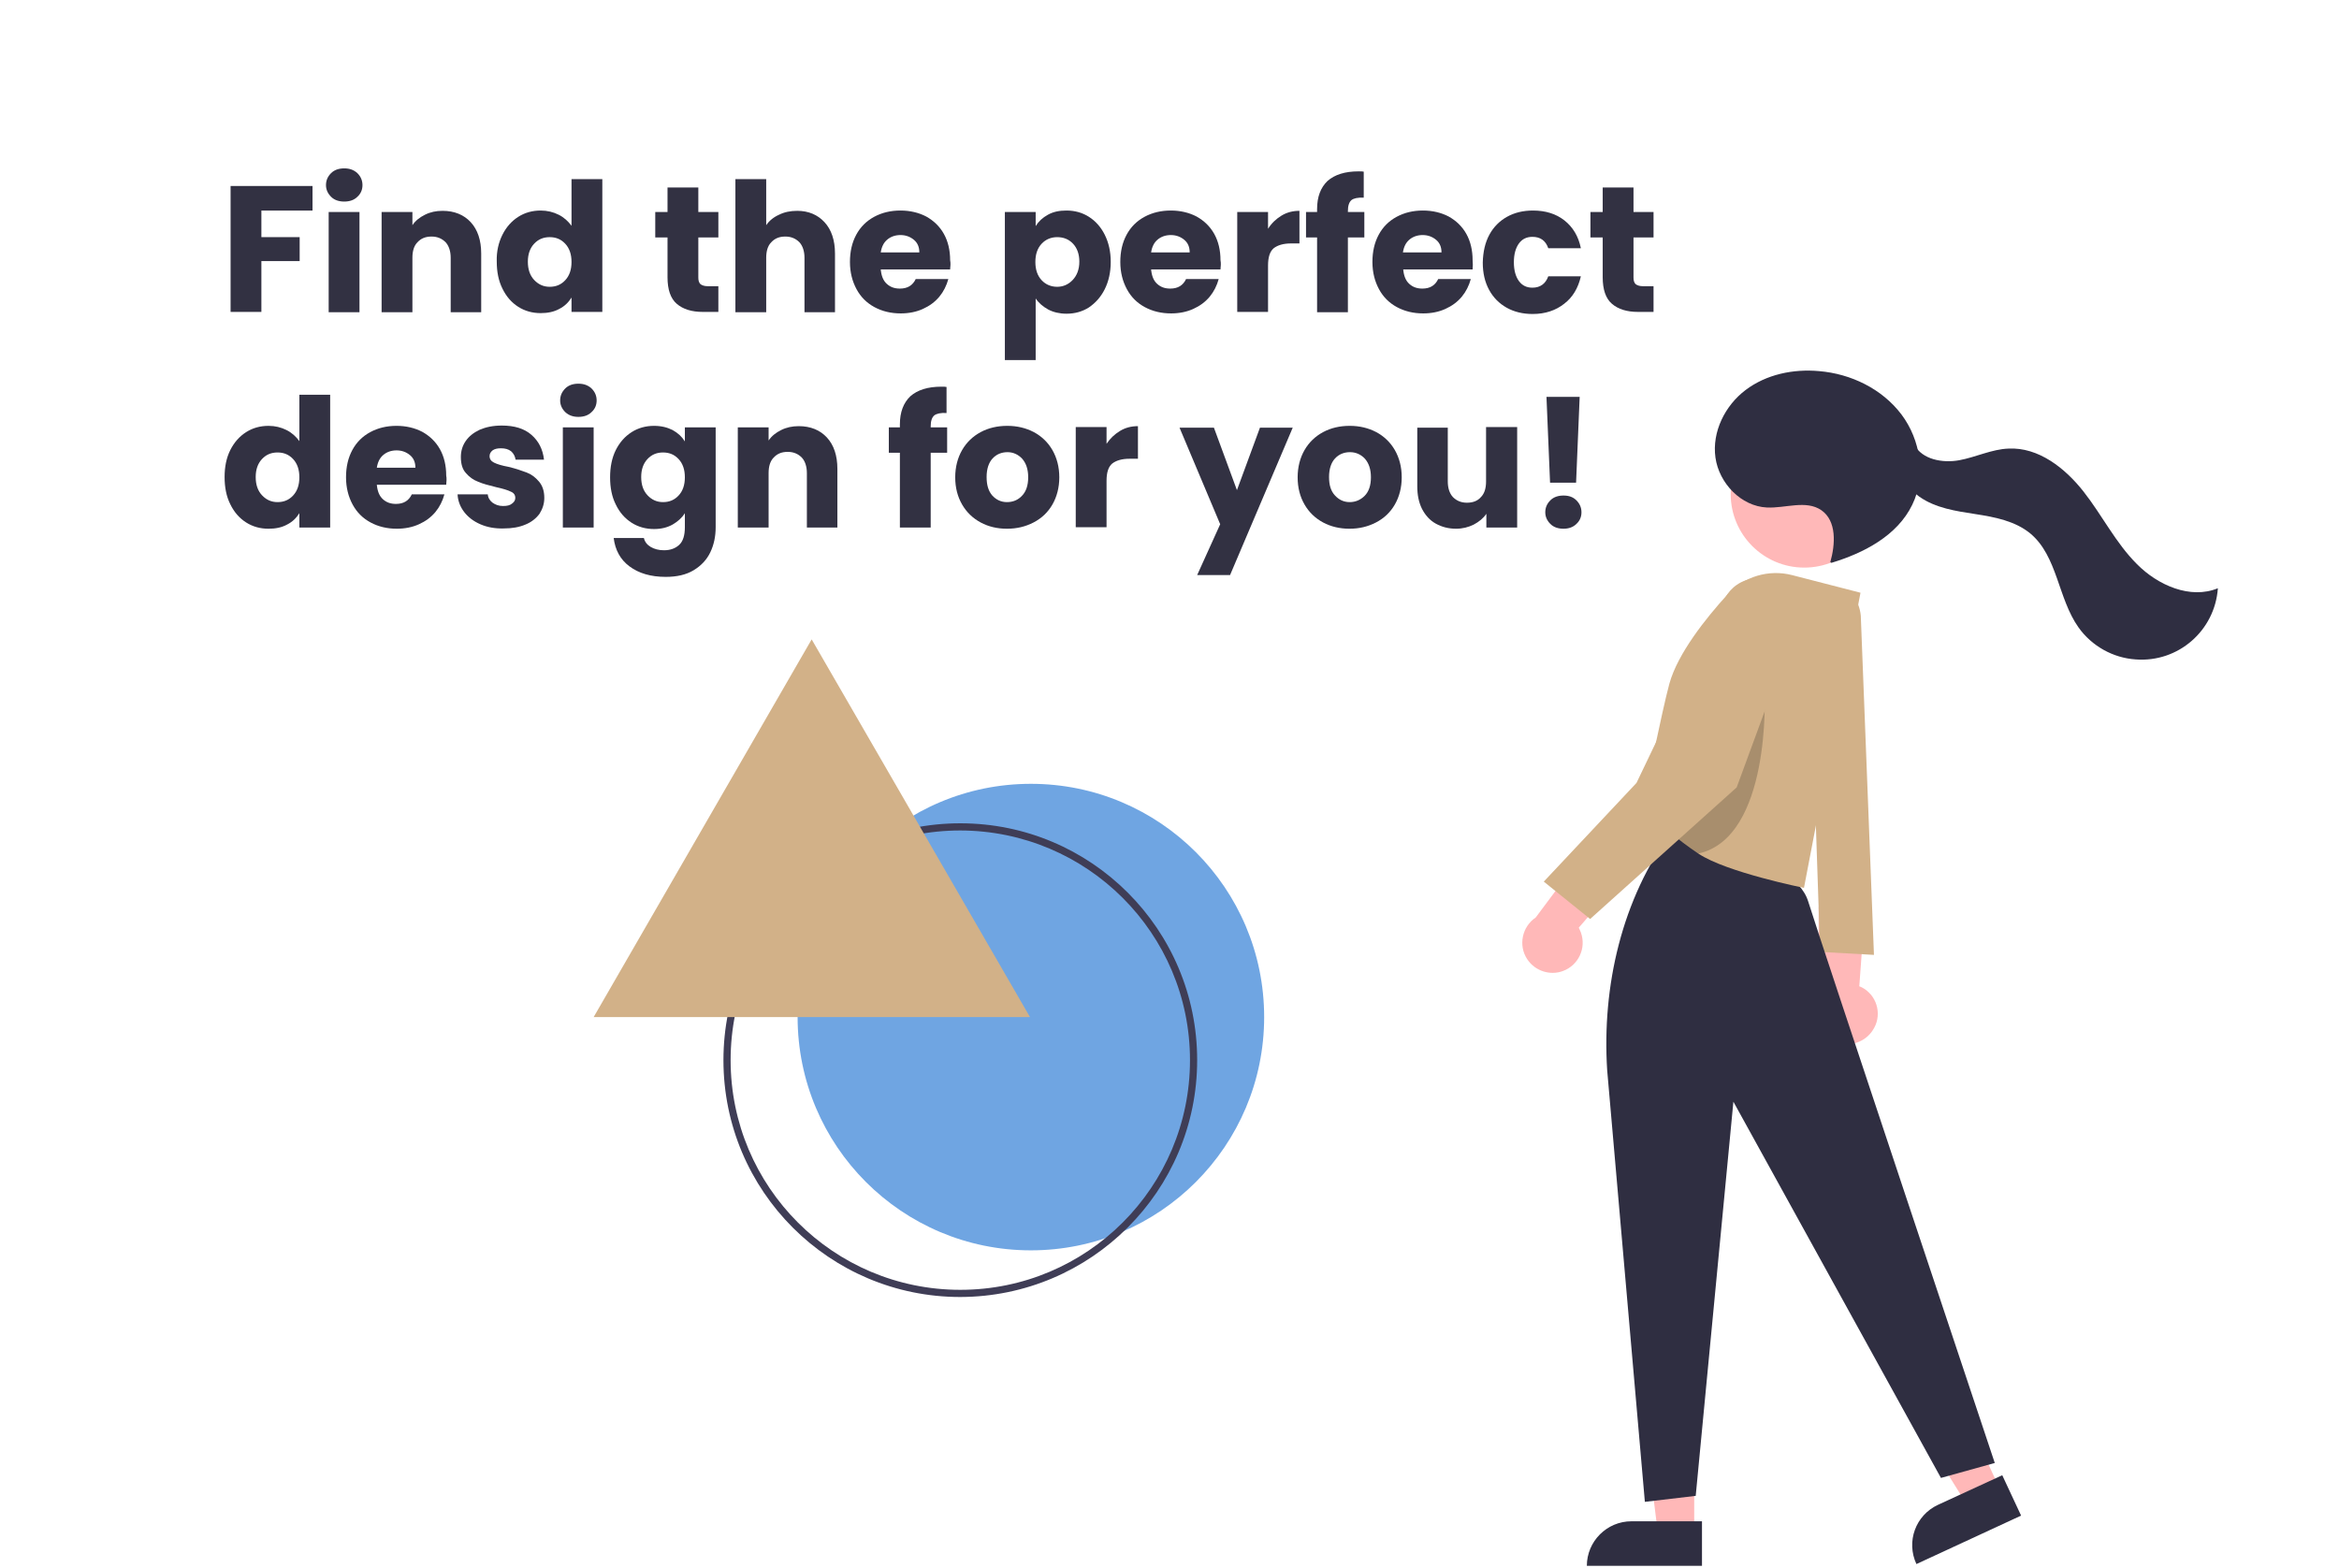 <?xml version="1.0" encoding="utf-8"?>
<!-- Generator: Adobe Illustrator 22.1.0, SVG Export Plug-In . SVG Version: 6.00 Build 0)  -->
<svg version="1.1" id="fad6bd40-d7a1-475a-8cb8-f1a0445f95b8"
	 xmlns="http://www.w3.org/2000/svg" xmlns:xlink="http://www.w3.org/1999/xlink" x="0px" y="0px" viewBox="0 0 782.1 524.3"
	 style="enable-background:new 0 0 782.1 524.3;" xml:space="preserve">
<style type="text/css">
	.st0{fill:#6FA5E2;}
	.st1{fill:#FFB8B8;}
	.st2{fill:#D2B188;}
	.st3{fill:#2F2E41;}
	.st4{opacity:0.2;enable-background:new    ;}
	.st5{fill:#3F3D56;}
	.st6{fill:#323142;}
</style>
<circle class="st0" cx="344.7" cy="340.1" r="78"/>
<path class="st1" d="M626.2,344.5c3.1-4.6,1.8-10.9-2.9-13.9c-0.5-0.3-1-0.6-1.6-0.8l2.6-35.6l-16.2,9.1l0,32.5
	c-1.9,5.3,0.9,11,6.2,12.9C618.8,350.1,623.7,348.4,626.2,344.5L626.2,344.5z"/>
<path class="st2" d="M622.2,205.9l4.4,113.4l-18-1l-4-119l3.8-1.8c4.8-2.3,10.6-0.2,12.9,4.6C621.8,203.4,622.1,204.7,622.2,205.9z"
	/>
<polygon class="st1" points="566.5,512.2 554.3,512.2 548.4,464.9 566.5,464.9 "/>
<path class="st3" d="M545.5,508.7h23.6l0,0v14.9l0,0h-38.5l0,0l0,0C530.6,515.4,537.3,508.7,545.5,508.7z"/>
<polygon class="st1" points="668.5,497.5 657.4,502.7 632.2,462.2 648.7,454.6 "/>
<path class="st3" d="M648,503.2l21.5-9.9l0,0l6.3,13.5l0,0l-35,16.2l0,0l0,0C637.3,515.5,640.5,506.7,648,503.2z"/>
<path class="st3" d="M537.4,357.9l12.6,144.3l17-2l12.6-131.8l69.4,125.8l18-5c0,0-57.9-173.3-62.4-187.8c-4.9-15.9-44-22-44-22
	l-1.5-1.5C542.3,300.5,535.6,329.8,537.4,357.9z"/>
<circle class="st1" cx="603.3" cy="165.2" r="24.6"/>
<path class="st2" d="M622.1,198.2l-18.9,98.7c0,0-25.9-5.2-35.2-11.4c-3.7-2.5-7-5-9.8-7.4c-3.1-2.6-6.2-5.3-9-8.2
	c0,0,6.6-32.6,9-41.3c2.8-10.1,12.2-21.9,19.5-29.9c5.4-5.9,13.7-8.4,21.5-6.4L622.1,198.2z"/>
<path class="st4" d="M567.9,285.4c-3.7-2.5-7-5-9.8-7.4c1-14.9,23-46.2,31.9-46.2C590.1,231.9,592.2,280.1,567.9,285.4z"/>
<path class="st1" d="M522.6,324.7c5.2-1.9,7.9-7.7,6-12.9c-0.2-0.6-0.5-1.1-0.7-1.6l23.4-27l-18.4-2.4l-19.4,26
	c-4.6,3.1-5.9,9.4-2.8,14C513.3,324.7,518.3,326.3,522.6,324.7z"/>
<path class="st2" d="M588,193.4c-1,0-2,0.1-3,0.3c-4.1,0.9-7.4,3.9-8.9,7.8l-28.9,60.3l-31,33l15.5,12.5l49-44l19.6-53.3
	c2.2-6.7-1.5-13.9-8.2-16.1C590.7,193.6,589.3,193.4,588,193.4z"/>
<path class="st3" d="M612,188c1.7-6,2.2-13.8-3-17.4c-5.1-3.5-12-0.6-18.2-0.9c-8.6-0.4-16-8.1-17.2-16.7
	c-1.2-8.6,3.2-17.4,10.1-22.6c6.9-5.2,15.9-7.1,24.6-6.3c10.6,0.9,21,5.9,27.5,14.5c6.4,8.5,8.3,20.6,3.6,30.2
	c-5,10.3-16.1,16.1-27,19.4"/>
<path class="st3" d="M640.1,148.7c2.6,5,9.5,6.2,15,5.2s10.9-3.7,16.5-3.9c10-0.5,18.9,6.5,25.1,14.4c6.2,7.9,10.7,17.1,17.8,24.2
	c7,7.1,17.9,11.9,27.1,8.1c-1,14.2-13.3,24.9-27.5,23.8c-7.6-0.5-14.7-4.5-19.1-10.7c-6.9-9.7-7-23.8-16.1-31.4
	c-5.1-4.2-11.9-5.5-18.4-6.5c-6.5-1-13.3-2-18.7-5.8c-5.4-3.8-8.6-11.5-5.3-17.2"/>
<path class="st5" d="M321.1,433.7c-43.7,0-79.2-35.4-79.2-79.2c0-43.7,35.4-79.2,79.2-79.2c43.7,0,79.2,35.4,79.2,79.2
	C400.3,398.2,364.8,433.6,321.1,433.7z M321.1,277.7c-42.4,0-76.8,34.4-76.8,76.8c0,42.4,34.4,76.8,76.8,76.8s76.8-34.4,76.8-76.8
	c0,0,0,0,0,0C397.9,312.1,363.5,277.8,321.1,277.7z"/>
<polygon class="st2" points="271.4,213.8 198.5,340.1 344.4,340.1 271.4,213.8 198.5,340.1 344.4,340.1 "/>
<g>
	<path class="st6" d="M104.5,62.2v8.2H87.4v8.9h12.8v8H87.4v17H77.1V62.2H104.5z"/>
	<path class="st6" d="M110.7,65.8c-1.1-1.1-1.7-2.4-1.7-3.9c0-1.6,0.6-2.9,1.7-4c1.1-1.1,2.6-1.6,4.4-1.6c1.8,0,3.2,0.5,4.4,1.6
		c1.1,1.1,1.7,2.4,1.7,4c0,1.6-0.6,2.9-1.7,3.9c-1.1,1.1-2.6,1.6-4.4,1.6C113.3,67.4,111.8,66.9,110.7,65.8z M120.2,70.9v33.5h-10.3
		V70.9H120.2z"/>
	<path class="st6" d="M157.4,74.3c2.3,2.5,3.5,6,3.5,10.5v19.6h-10.2V86.2c0-2.2-0.6-4-1.7-5.2c-1.2-1.2-2.7-1.9-4.7-1.9
		c-2,0-3.5,0.6-4.7,1.9c-1.2,1.2-1.7,3-1.7,5.2v18.2h-10.3V70.9h10.3v4.4c1-1.5,2.4-2.6,4.2-3.5c1.8-0.9,3.7-1.3,5.9-1.3
		C151.9,70.5,155.1,71.8,157.4,74.3z"/>
	<path class="st6" d="M168,78.5c1.3-2.6,3.1-4.6,5.3-6c2.2-1.4,4.7-2.1,7.5-2.1c2.2,0,4.2,0.5,6,1.4c1.8,0.9,3.2,2.2,4.3,3.7V59.9
		h10.3v44.4h-10.3v-4.8c-1,1.6-2.3,2.9-4.1,3.8c-1.8,1-3.9,1.4-6.2,1.4c-2.8,0-5.3-0.7-7.5-2.1c-2.2-1.4-4-3.4-5.3-6.1
		c-1.3-2.6-1.9-5.6-1.9-9.1C166,84.1,166.7,81.1,168,78.5z M189,81.5c-1.4-1.5-3.1-2.2-5.2-2.2s-3.8,0.7-5.2,2.2
		c-1.4,1.5-2.1,3.5-2.1,6c0,2.6,0.7,4.6,2.1,6.1c1.4,1.5,3.1,2.3,5.2,2.3s3.8-0.7,5.2-2.2c1.4-1.5,2.1-3.5,2.1-6.1
		C191.1,85,190.4,83,189,81.5z"/>
	<path class="st6" d="M240.2,95.6v8.7H235c-3.7,0-6.6-0.9-8.7-2.7c-2.1-1.8-3.1-4.8-3.1-8.9V79.4h-4.1v-8.5h4.1v-8.2h10.3v8.2h6.7
		v8.5h-6.7v13.4c0,1,0.2,1.7,0.7,2.2c0.5,0.4,1.3,0.7,2.4,0.7H240.2z"/>
	<path class="st6" d="M275.7,74.3c2.3,2.5,3.5,6,3.5,10.5v19.6H269V86.2c0-2.2-0.6-4-1.7-5.2c-1.2-1.2-2.7-1.9-4.7-1.9
		c-2,0-3.5,0.6-4.7,1.9c-1.2,1.2-1.7,3-1.7,5.2v18.2h-10.3V59.9h10.3v15.4c1-1.5,2.5-2.7,4.3-3.5c1.8-0.9,3.8-1.3,6.1-1.3
		C270.3,70.5,273.4,71.8,275.7,74.3z"/>
	<path class="st6" d="M317.7,90.1h-23.2c0.2,2.1,0.8,3.7,2,4.8c1.2,1.1,2.6,1.6,4.4,1.6c2.6,0,4.3-1.1,5.3-3.2h10.9
		c-0.6,2.2-1.6,4.2-3,5.9c-1.5,1.8-3.3,3.1-5.5,4.1c-2.2,1-4.7,1.5-7.4,1.5c-3.3,0-6.2-0.7-8.8-2.1c-2.6-1.4-4.6-3.4-6-6
		c-1.4-2.6-2.2-5.6-2.2-9.1c0-3.5,0.7-6.5,2.1-9.1c1.4-2.6,3.4-4.6,6-6c2.6-1.4,5.5-2.1,8.8-2.1c3.2,0,6.1,0.7,8.6,2
		c2.5,1.4,4.5,3.3,5.9,5.8c1.4,2.5,2.1,5.5,2.1,8.8C317.9,88,317.8,89,317.7,90.1z M307.4,84.4c0-1.8-0.6-3.2-1.8-4.2
		c-1.2-1-2.7-1.6-4.5-1.6c-1.7,0-3.2,0.5-4.4,1.5c-1.2,1-1.9,2.4-2.2,4.3H307.4z"/>
	<path class="st6" d="M350.4,71.8c1.8-1,3.8-1.4,6.2-1.4c2.8,0,5.3,0.7,7.5,2.1c2.2,1.4,4,3.4,5.3,6c1.3,2.6,2,5.6,2,9.1
		c0,3.4-0.7,6.5-2,9.1c-1.3,2.6-3.1,4.6-5.3,6.1c-2.2,1.4-4.7,2.1-7.5,2.1c-2.3,0-4.4-0.5-6.1-1.4c-1.8-1-3.2-2.2-4.2-3.7v20.6H336
		V70.9h10.3v4.7C347.3,74,348.6,72.8,350.4,71.8z M358.8,81.5c-1.4-1.5-3.2-2.2-5.3-2.2c-2,0-3.8,0.7-5.2,2.2
		c-1.4,1.5-2.1,3.5-2.1,6.1c0,2.6,0.7,4.6,2.1,6.1c1.4,1.5,3.2,2.2,5.2,2.2c2,0,3.8-0.8,5.2-2.3s2.2-3.5,2.2-6.1
		C360.9,85,360.2,83,358.8,81.5z"/>
	<path class="st6" d="M408.1,90.1h-23.2c0.2,2.1,0.8,3.7,2,4.8c1.2,1.1,2.6,1.6,4.4,1.6c2.6,0,4.3-1.1,5.3-3.2h10.9
		c-0.6,2.2-1.6,4.2-3,5.9c-1.5,1.8-3.3,3.1-5.5,4.1c-2.2,1-4.7,1.5-7.4,1.5c-3.3,0-6.2-0.7-8.8-2.1c-2.6-1.4-4.6-3.4-6-6
		c-1.4-2.6-2.2-5.6-2.2-9.1c0-3.5,0.7-6.5,2.1-9.1c1.4-2.6,3.4-4.6,6-6c2.6-1.4,5.5-2.1,8.8-2.1c3.2,0,6.1,0.7,8.6,2
		c2.5,1.4,4.5,3.3,5.9,5.8c1.4,2.5,2.1,5.5,2.1,8.8C408.3,88,408.2,89,408.1,90.1z M397.8,84.4c0-1.8-0.6-3.2-1.8-4.2
		c-1.2-1-2.7-1.6-4.5-1.6c-1.7,0-3.2,0.5-4.4,1.5c-1.2,1-1.9,2.4-2.2,4.3H397.8z"/>
	<path class="st6" d="M428.5,72.1c1.8-1.1,3.8-1.6,6-1.6v10.9h-2.8c-2.6,0-4.5,0.6-5.8,1.6c-1.3,1.1-1.9,3-1.9,5.8v15.5h-10.3V70.9
		H424v5.6C425.2,74.6,426.7,73.2,428.5,72.1z"/>
	<path class="st6" d="M456.2,79.4h-5.5v25h-10.3v-25h-3.7v-8.5h3.7v-1c0-4.1,1.2-7.2,3.5-9.4c2.4-2.1,5.8-3.2,10.4-3.2
		c0.8,0,1.3,0,1.7,0.1v8.7c-2-0.1-3.3,0.2-4.1,0.8c-0.8,0.7-1.2,1.9-1.2,3.7v0.3h5.5V79.4z"/>
	<path class="st6" d="M492.4,90.1h-23.2c0.2,2.1,0.8,3.7,2,4.8c1.2,1.1,2.6,1.6,4.4,1.6c2.6,0,4.3-1.1,5.3-3.2h10.9
		c-0.6,2.2-1.6,4.2-3,5.9c-1.5,1.8-3.3,3.1-5.5,4.1c-2.2,1-4.7,1.5-7.4,1.5c-3.3,0-6.2-0.7-8.8-2.1c-2.6-1.4-4.6-3.4-6-6
		c-1.4-2.6-2.2-5.6-2.2-9.1c0-3.5,0.7-6.5,2.1-9.1c1.4-2.6,3.4-4.6,6-6c2.6-1.4,5.5-2.1,8.8-2.1c3.2,0,6.1,0.7,8.6,2
		c2.5,1.4,4.5,3.3,5.9,5.8c1.4,2.5,2.1,5.5,2.1,8.8C492.5,88,492.5,89,492.4,90.1z M482,84.4c0-1.8-0.6-3.2-1.8-4.2
		c-1.2-1-2.7-1.6-4.5-1.6c-1.7,0-3.2,0.5-4.4,1.5c-1.2,1-1.9,2.4-2.2,4.3H482z"/>
	<path class="st6" d="M498,78.5c1.4-2.6,3.4-4.6,5.9-6c2.5-1.4,5.4-2.1,8.7-2.1c4.2,0,7.7,1.1,10.5,3.3c2.8,2.2,4.7,5.3,5.5,9.3
		h-10.9c-0.9-2.6-2.7-3.8-5.3-3.8c-1.9,0-3.4,0.7-4.5,2.2c-1.1,1.5-1.7,3.6-1.7,6.3c0,2.7,0.6,4.8,1.7,6.3c1.1,1.5,2.6,2.2,4.5,2.2
		c2.6,0,4.4-1.3,5.3-3.8h10.9c-0.9,3.9-2.7,7-5.6,9.2c-2.8,2.2-6.3,3.4-10.5,3.4c-3.3,0-6.2-0.7-8.7-2.1c-2.5-1.4-4.5-3.4-5.9-6
		c-1.4-2.6-2.1-5.6-2.1-9.1C495.9,84.1,496.6,81.1,498,78.5z"/>
	<path class="st6" d="M552.9,95.6v8.7h-5.2c-3.7,0-6.6-0.9-8.7-2.7c-2.1-1.8-3.1-4.8-3.1-8.9V79.4h-4.1v-8.5h4.1v-8.2h10.3v8.2h6.7
		v8.5h-6.7v13.4c0,1,0.2,1.7,0.7,2.2c0.5,0.4,1.3,0.7,2.4,0.7H552.9z"/>
	<path class="st6" d="M77,150.5c1.3-2.6,3.1-4.6,5.3-6c2.2-1.4,4.7-2.1,7.5-2.1c2.2,0,4.2,0.5,6,1.4c1.8,0.9,3.2,2.2,4.3,3.7v-15.5
		h10.3v44.4h-10.3v-4.8c-1,1.6-2.3,2.9-4.1,3.8c-1.8,1-3.9,1.4-6.2,1.4c-2.8,0-5.3-0.7-7.5-2.1c-2.2-1.4-4-3.4-5.3-6.1
		c-1.3-2.6-1.9-5.6-1.9-9.1C75.1,156.1,75.7,153.1,77,150.5z M98,153.5c-1.4-1.5-3.1-2.2-5.2-2.2s-3.8,0.7-5.2,2.2
		c-1.4,1.5-2.1,3.5-2.1,6c0,2.6,0.7,4.6,2.1,6.1c1.4,1.5,3.1,2.3,5.2,2.3s3.8-0.7,5.2-2.2c1.4-1.5,2.1-3.5,2.1-6.1
		C100.1,157,99.4,155,98,153.5z"/>
	<path class="st6" d="M149.2,162.1H126c0.2,2.1,0.8,3.7,2,4.8c1.2,1.1,2.6,1.6,4.4,1.6c2.6,0,4.3-1.1,5.3-3.2h10.9
		c-0.6,2.2-1.6,4.2-3,5.9c-1.5,1.8-3.3,3.1-5.5,4.1c-2.2,1-4.7,1.5-7.4,1.5c-3.3,0-6.2-0.7-8.8-2.1c-2.6-1.4-4.6-3.4-6-6
		c-1.4-2.6-2.2-5.6-2.2-9.1c0-3.5,0.7-6.5,2.1-9.1c1.4-2.6,3.4-4.6,6-6c2.6-1.4,5.5-2.1,8.8-2.1c3.2,0,6.1,0.7,8.6,2
		c2.5,1.4,4.5,3.3,5.9,5.8c1.4,2.5,2.1,5.5,2.1,8.8C149.4,160,149.3,161,149.2,162.1z M138.9,156.4c0-1.8-0.6-3.2-1.8-4.2
		c-1.2-1-2.7-1.6-4.5-1.6c-1.7,0-3.2,0.5-4.4,1.5c-1.2,1-1.9,2.4-2.2,4.3H138.9z"/>
	<path class="st6" d="M160.6,175.3c-2.3-1-4.1-2.4-5.4-4.1c-1.3-1.7-2.1-3.7-2.2-5.9h10.1c0.1,1.2,0.7,2.1,1.6,2.8
		c1,0.7,2.1,1.1,3.5,1.1c1.3,0,2.3-0.2,3-0.8c0.7-0.5,1.1-1.1,1.1-1.9c0-1-0.5-1.7-1.5-2.1c-1-0.5-2.6-1-4.9-1.5
		c-2.4-0.6-4.4-1.1-6-1.8c-1.6-0.6-3-1.6-4.1-2.9c-1.2-1.3-1.7-3.1-1.7-5.4c0-1.9,0.5-3.7,1.6-5.3c1.1-1.6,2.6-2.8,4.7-3.8
		c2.1-0.9,4.5-1.4,7.4-1.4c4.2,0,7.5,1,9.9,3.1c2.4,2.1,3.8,4.8,4.2,8.3h-9.5c-0.2-1.2-0.7-2.1-1.5-2.8c-0.9-0.7-2-1-3.4-1
		c-1.2,0-2.1,0.2-2.8,0.7c-0.6,0.5-1,1.1-1,1.9c0,1,0.5,1.7,1.5,2.2s2.6,1,4.8,1.4c2.5,0.6,4.5,1.3,6.1,1.9c1.6,0.6,2.9,1.6,4.1,3
		c1.2,1.4,1.8,3.2,1.8,5.5c0,2-0.6,3.7-1.6,5.3c-1.1,1.5-2.7,2.8-4.7,3.6c-2.1,0.9-4.5,1.3-7.2,1.3
		C165.5,176.8,162.9,176.3,160.6,175.3z"/>
	<path class="st6" d="M189,137.8c-1.1-1.1-1.7-2.4-1.7-3.9c0-1.6,0.6-2.9,1.7-4c1.1-1.1,2.6-1.6,4.4-1.6c1.8,0,3.2,0.5,4.4,1.6
		c1.1,1.1,1.7,2.4,1.7,4c0,1.6-0.6,2.9-1.7,3.9c-1.1,1.1-2.6,1.6-4.4,1.6C191.6,139.4,190.2,138.9,189,137.8z M198.5,142.9v33.5
		h-10.3v-33.5H198.5z"/>
	<path class="st6" d="M224.9,143.8c1.8,1,3.1,2.2,4.1,3.8v-4.7h10.3v33.4c0,3.1-0.6,5.9-1.8,8.4c-1.2,2.5-3.1,4.5-5.6,6
		c-2.5,1.5-5.6,2.2-9.3,2.2c-5,0-9-1.2-12.1-3.5c-3.1-2.3-4.8-5.5-5.3-9.5h10.1c0.3,1.3,1.1,2.3,2.3,3c1.2,0.7,2.7,1.1,4.4,1.1
		c2.1,0,3.8-0.6,5.1-1.8c1.3-1.2,1.9-3.2,1.9-5.9v-4.7c-1,1.6-2.4,2.8-4.1,3.8c-1.8,1-3.8,1.5-6.2,1.5c-2.8,0-5.3-0.7-7.5-2.1
		c-2.2-1.4-4-3.4-5.3-6.1c-1.3-2.6-1.9-5.6-1.9-9.1c0-3.4,0.6-6.5,1.9-9.1c1.3-2.6,3.1-4.6,5.3-6c2.2-1.4,4.7-2.1,7.5-2.1
		C221.1,142.4,223.1,142.9,224.9,143.8z M226.9,153.5c-1.4-1.5-3.1-2.2-5.2-2.2s-3.8,0.7-5.2,2.2c-1.4,1.5-2.1,3.5-2.1,6
		c0,2.6,0.7,4.6,2.1,6.1c1.4,1.5,3.1,2.3,5.2,2.3s3.8-0.7,5.2-2.2c1.4-1.5,2.1-3.5,2.1-6.1C229,157,228.3,155,226.9,153.5z"/>
	<path class="st6" d="M276.5,146.3c2.3,2.5,3.5,6,3.5,10.5v19.6h-10.2v-18.2c0-2.2-0.6-4-1.7-5.2c-1.2-1.2-2.7-1.9-4.7-1.9
		c-2,0-3.5,0.6-4.7,1.9c-1.2,1.2-1.7,3-1.7,5.2v18.2h-10.3v-33.5H257v4.4c1-1.5,2.4-2.6,4.2-3.5c1.8-0.9,3.7-1.3,5.9-1.3
		C271,142.5,274.2,143.8,276.5,146.3z"/>
	<path class="st6" d="M316.7,151.4h-5.5v25h-10.3v-25h-3.7v-8.5h3.7v-1c0-4.1,1.2-7.2,3.5-9.4c2.4-2.1,5.8-3.2,10.4-3.2
		c0.8,0,1.3,0,1.7,0.1v8.7c-2-0.1-3.3,0.2-4.1,0.8c-0.8,0.7-1.2,1.9-1.2,3.7v0.3h5.5V151.4z"/>
	<path class="st6" d="M327.9,174.7c-2.6-1.4-4.7-3.4-6.2-6c-1.5-2.6-2.3-5.6-2.3-9.1c0-3.4,0.8-6.5,2.3-9.1c1.5-2.6,3.6-4.6,6.2-6
		c2.6-1.4,5.6-2.1,8.9-2.1c3.3,0,6.2,0.7,8.9,2.1c2.6,1.4,4.7,3.4,6.2,6c1.5,2.6,2.3,5.7,2.3,9.1c0,3.4-0.8,6.5-2.3,9.1
		c-1.5,2.6-3.6,4.6-6.3,6c-2.7,1.4-5.6,2.1-8.9,2.1C333.4,176.8,330.5,176.1,327.9,174.7z M341.7,165.8c1.4-1.4,2.1-3.5,2.1-6.2
		c0-2.7-0.7-4.7-2-6.2c-1.3-1.4-3-2.2-4.9-2.2c-2,0-3.7,0.7-5,2.1c-1.3,1.4-2,3.5-2,6.2c0,2.7,0.6,4.7,1.9,6.2
		c1.3,1.4,2.9,2.2,4.9,2.2C338.7,167.9,340.4,167.2,341.7,165.8z"/>
	<path class="st6" d="M374.5,144.1c1.8-1.1,3.8-1.6,6-1.6v10.9h-2.8c-2.6,0-4.5,0.6-5.8,1.6c-1.3,1.1-1.9,3-1.9,5.8v15.5h-10.3
		v-33.5H370v5.6C371.2,146.6,372.7,145.2,374.5,144.1z"/>
	<path class="st6" d="M432.3,142.9l-21,49.4h-11l7.7-17l-13.6-32.3h11.5l7.7,20.9l7.7-20.9H432.3z"/>
	<path class="st6" d="M442.4,174.7c-2.6-1.4-4.7-3.4-6.2-6c-1.5-2.6-2.3-5.6-2.3-9.1c0-3.4,0.8-6.5,2.3-9.1c1.5-2.6,3.6-4.6,6.2-6
		c2.6-1.4,5.6-2.1,8.9-2.1c3.3,0,6.2,0.7,8.9,2.1c2.6,1.4,4.7,3.4,6.2,6c1.5,2.6,2.3,5.7,2.3,9.1c0,3.4-0.8,6.5-2.3,9.1
		c-1.5,2.6-3.6,4.6-6.3,6c-2.7,1.4-5.6,2.1-8.9,2.1C448,176.8,445,176.1,442.4,174.7z M456.3,165.8c1.4-1.4,2.1-3.5,2.1-6.2
		c0-2.7-0.7-4.7-2-6.2c-1.3-1.4-3-2.2-5-2.2c-2,0-3.7,0.7-5,2.1c-1.3,1.4-2,3.5-2,6.2c0,2.7,0.6,4.7,2,6.2c1.3,1.4,2.9,2.2,4.9,2.2
		C453.2,167.9,454.9,167.2,456.3,165.8z"/>
	<path class="st6" d="M507.3,142.9v33.5H497v-4.6c-1,1.5-2.5,2.7-4.2,3.6c-1.8,0.9-3.8,1.4-5.9,1.4c-2.6,0-4.8-0.6-6.8-1.7
		s-3.5-2.8-4.6-4.9c-1.1-2.2-1.6-4.7-1.6-7.6v-19.6h10.2V161c0,2.2,0.6,4,1.7,5.2c1.2,1.2,2.7,1.9,4.7,1.9c2,0,3.6-0.6,4.7-1.9
		c1.2-1.2,1.7-3,1.7-5.2v-18.2H507.3z"/>
	<path class="st6" d="M518.4,175.2c-1.1-1.1-1.7-2.4-1.7-3.9c0-1.6,0.6-2.9,1.7-4c1.1-1.1,2.6-1.6,4.4-1.6c1.8,0,3.2,0.5,4.3,1.6
		s1.7,2.4,1.7,4c0,1.6-0.6,2.9-1.7,3.9c-1.1,1.1-2.6,1.6-4.3,1.6C521,176.8,519.5,176.3,518.4,175.2z M528.2,132.7l-1.2,28.7h-8.7
		l-1.2-28.7H528.2z"/>
</g>
</svg>
